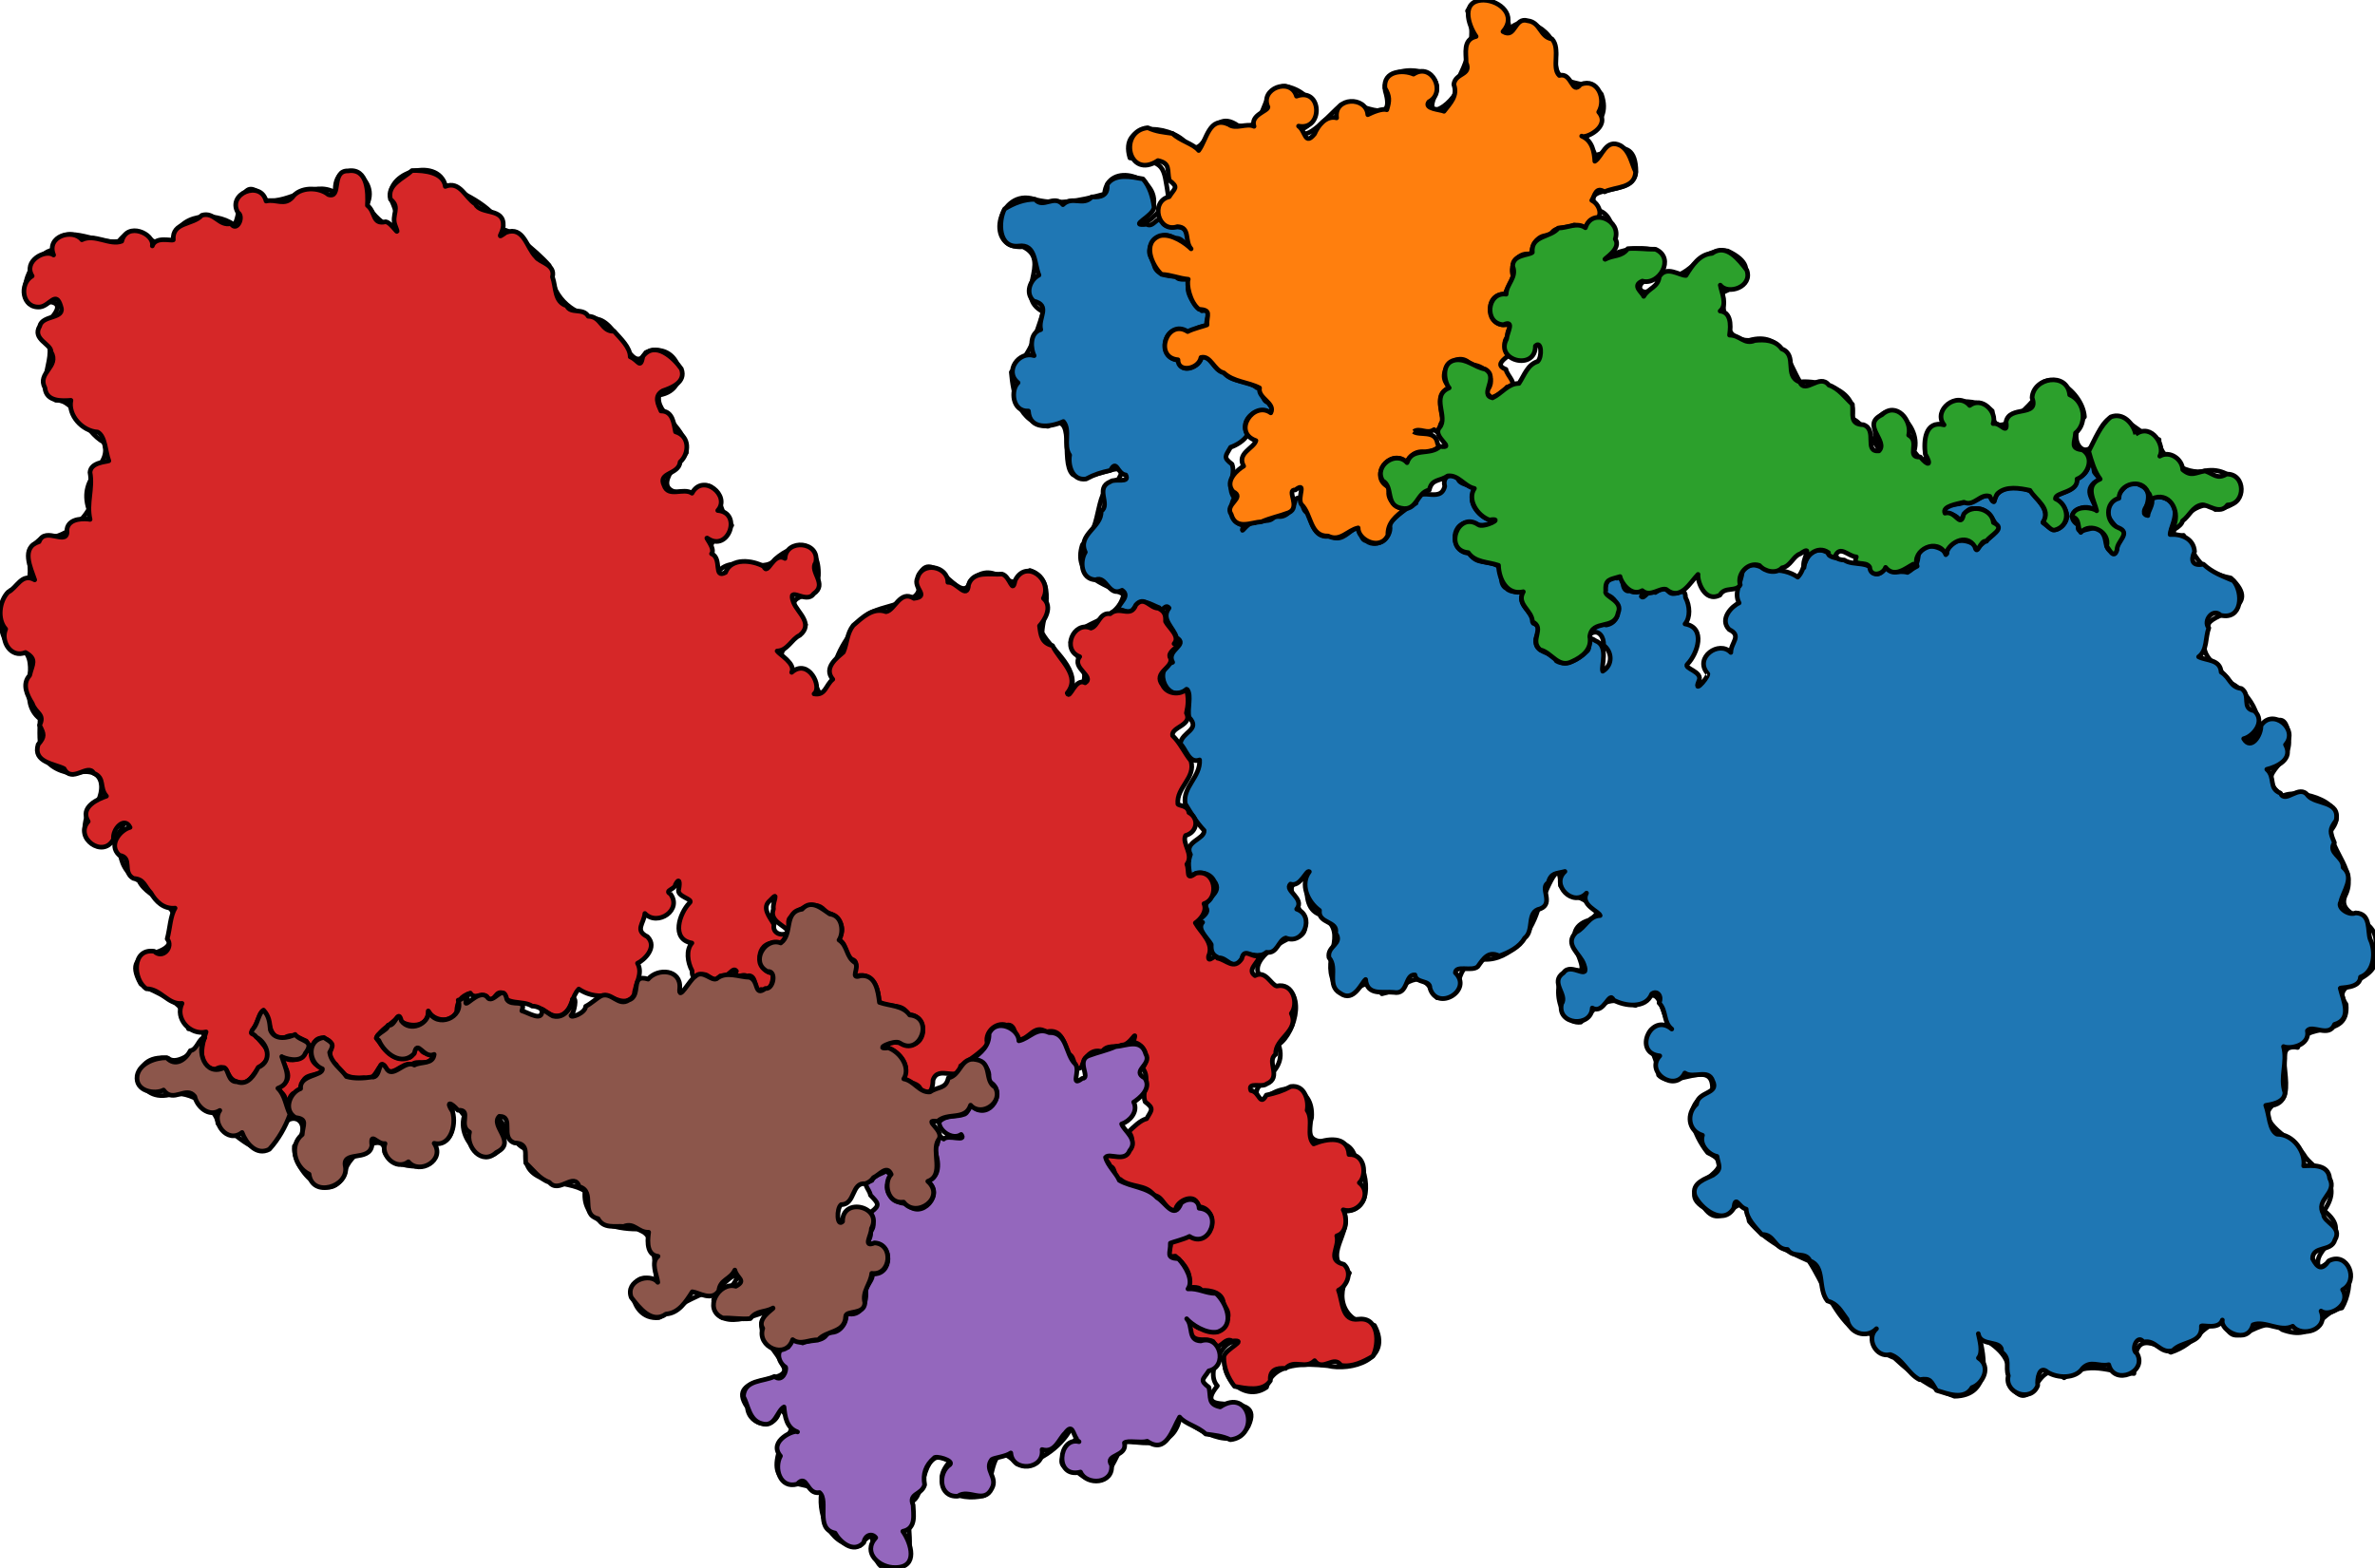 <svg id="svgElement" width="357.12pt" height="235.831pt" viewBox="0 0 357.12 235.831" version="1.1" xmlns="http://www.w3.org/2000/svg" xmlns:svg="http://www.w3.org/2000/svg" xmlns:rdf="http://www.w3.org/1999/02/22-rdf-syntax-ns#" xmlns:cc="http://creativecommons.org/ns#" xmlns:dc="http://purl.org/dc/elements/1.1/">
  <defs id="defs6">
    <style type="text/css" id="style4">*{stroke-linejoin: round; stroke-linecap: butt}</style>
  </defs>
  <g id="figure_1">
    <g id="patch_1">
      <path d="m 0,235.831 c 119.04,0 238.08,0 357.12,0 0,-78.61 0,-157.221 0,-235.831 C 238.08,0 119.04,0 0,0 0,78.61 0,157.221 0,235.831 Z" style="fill:none" id="path8"/>
    </g>
    <g id="axes_1">
      <g id="patch_2">
        <path d="m 112.379,211.674 c -3.641,-5.271 7.339,-3.189 5.322,-6.334 -0.882,-2.535 -5.861,-5.931 -1.256,-8.465 -2.356,0.656 -9.022,3.981 -9.13,-1.397 3.548,-1.462 5.16,-6.095 1.189,-2.096 -3.458,1.453 -5.57,2.296 -9.397,4.792 -5.037,0.585 -5.333,-8.397 -0.244,-5.273 -0.753,-3.051 0.118,-7.152 -3.06,-8.041 -3.243,0.003 -8.28,-1.038 -7.845,-5.687 -2.366,-1.868 -9.924,-0.59 -8.805,-6.33 -2.584,-0.738 -5.467,-8.107 -3.465,-2.456 -0.042,6.689 -7.286,2.077 -5.872,-2.571 -4.112,-5.541 0.973,4.806 -4.651,4.001 2.193,4.835 -6.156,4.236 -7.333,1.467 0.118,-3.695 -5.871,0.78 -5.877,2.878 -2.101,5.706 -7.949,-0.013 -7.693,-3.762 3.492,-3.826 -1.322,-6.423 -2.54,-1.306 -2.356,4.528 -6.473,-1.159 -8.963,-2.126 -0.015,-2.001 -4.221,-5.26 -7.273,-4.316 -5.234,1.241 -6.399,-6.27 -0.198,-5.483 2.044,1.883 8.893,-5.119 3.054,-4.427 -0.376,-4.347 -3.593,-4.584 -7.169,-6.749 -3.56,-6.388 6.002,-2.733 4.332,-8.282 2.504,-3.82 -3.174,-4.198 -4.606,-7.239 -4.037,-2.087 -2.932,-7.298 -2.258,-8.68 -1.016,3.562 -7.274,5.073 -5.622,-0.894 2.865,-2.474 3.75,-8.259 -2.052,-6.508 -5.428,-0.979 -5.05,-4.312 -4.942,-8.261 -3.404,-2.629 -0.158,-7.677 -2.197,-10.034 -4.12,0.469 -4.832,-7.185 -2.221,-9.316 5.67,-1.172 0.495,-5.003 4.719,-7.877 3.503,0.279 6.105,-2.697 7.031,-4.289 -1.722,-5.234 3.686,-6.493 2.254,-10.097 C 12.691,64.934 11.259,60.068 8.389,60.188 4.373,57.189 10.132,52.858 5.792,49.66 9.797,46.295 9.761,44.704 4.353,45.608 2.352,42.394 6.067,37.71 7.884,37.64 c 1.237,-4.77 6.41,-0.75 9.977,-1.342 3.203,-4.029 4.607,2.01 8.219,-0.037 0.668,-4.148 6.153,-4.472 9.053,-2.502 1.122,-0.201 0.588,-8.911 4.891,-3.599 3.652,0.443 6.938,-3.104 10.405,-1.187 -0.418,-5.81 6.865,-2.581 4.747,1.809 1.988,3.391 6.287,5.475 3.95,-0.062 -2.339,-4.566 6.82,-7.411 7.827,-2.755 2.989,1.072 7.789,3.465 8.639,6.638 0.52,-0.459 4.982,3.02 6.986,5.312 0.381,4.706 2.97,7.058 7.34,8.105 3.232,0.729 5.149,8.71 7.197,5 5.021,-2.019 7.267,5.57 1.996,6.403 -0.738,2.802 4.501,5.003 4.087,8.676 -2.86,3.035 -5.117,6.327 0.807,6.115 4.489,-3.969 3.652,3.198 6.025,4.798 -3.449,3.155 -3.862,1.748 -2.063,7.016 2.25,-2.793 6.992,0.417 8.559,-1.886 3.085,-2.776 6.743,-2.533 6.531,2.446 -0.392,4.712 -6.625,1.523 -1.925,7.357 -2.427,3.705 -5.536,3.501 -2.072,7.112 4.957,-2.494 2.576,7.201 6.195,1.224 -0.178,-3.385 2.325,-6.934 4.792,-9.544 2.204,-2.041 9.58,-1.723 7.859,-5.186 1.652,-6.917 6.685,4.311 7.97,-0.095 4.12,-4.145 6.224,3.275 8.984,-1.657 4.151,1.386 1.889,6.84 1.831,9.36 1.349,2.649 6.246,5.6 3.983,9.472 4.211,-2.237 1.921,-4.459 0.347,-8.049 1.443,-3.484 7.039,-2.853 7.951,-7.182 -3.047,-1.678 -7.712,-2.746 -6.214,-7.471 3.319,-2.922 1.464,-8.359 5.381,-9.804 2.407,-3.865 -4.45,0.696 -6.848,-0.775 -1.966,-1.957 0.777,-9.861 -3.73,-7.233 -4.434,-0.544 -5.205,-4.898 -5.494,-8.144 3.003,-2.929 3.289,-4.564 4.837,-9.05 -4.793,-2.428 1.465,-7.673 -3.083,-9.813 -5.722,0.449 -3.817,-8.327 1.219,-7.272 3.625,1.143 7.217,0.399 11.041,-0.648 0.399,-5.035 8.396,-2.696 7.335,1.9 -4.488,4.916 1.152,1.644 2.283,-1.476 -0.782,-4.738 -0.352,-5.222 -5.796,-5.865 -1.672,-5.497 5.811,-5.088 8.376,-2.316 3.251,3.427 3.287,-5.73 7.837,-2.553 4.846,1.233 2.903,-5.641 7.075,-5.921 4.418,0.779 5.823,5.113 2.564,6.473 0.245,2.41 4.414,-2.431 5.839,-3.625 2.542,-1.073 8.476,3.755 6.705,-2.129 -0.815,-4.337 9.254,-3.996 7.552,0.482 -2.415,5.204 4.447,0.612 3.721,-2.928 1.285,-2.605 2.466,-6.294 1.093,-9.591 2.83,-4.507 7.155,1.206 6.023,3.13 2.242,-3.298 7.618,0.073 7.239,3.788 -0.472,5.211 4.611,2.993 6.86,5.593 1.963,5.478 -5.015,5.413 -1.082,8.769 -0.173,1.813 6.267,-4.021 6.284,2.916 -0.277,4.116 -9.386,1.38 -5.432,5.879 2.895,1.005 2.305,7.349 1.14,7.028 2.41,-1.82 11.041,-2.628 7.718,2.801 -5.67,0.894 -1.377,4.996 0.398,-0.268 4.313,1.526 5.266,-4.136 9.98,-3.526 6.304,2.979 -0.233,6.122 -0.749,6.203 0.123,3.109 0.029,7.256 3.962,7.241 4.949,-1.397 5.953,3.419 7.656,6.251 2.569,-0.291 8.98,1.084 7.758,5.487 2.548,0.879 5.496,8.039 3.531,2.392 0.039,-6.684 7.275,-2.057 5.866,2.577 4.117,5.329 -0.886,-4.216 4.361,-4.071 -1.51,-4.095 5.125,-4.203 7.387,-2.023 0.037,4.897 4.862,-0.073 6.11,-1.52 0.898,-6.206 7.519,-1.677 7.757,2.414 -3.257,3.503 0.715,7.923 2.259,2.187 2.426,-5.276 5.869,1.112 8.963,1.233 -0.21,2.472 4.034,5.513 6.934,4.695 4.672,-0.875 8.042,5.014 1.516,5.816 -1.823,-2.908 -9.426,4.792 -4.772,3.881 1.834,3.233 2.478,5.513 7.11,6.419 4.891,4.552 -2.457,5.203 -3.32,6.849 -1.95,5.313 0.395,4.993 3.395,8.991 2.649,1.289 6.258,6.763 2.019,8.53 1.888,0.741 6.274,-7.128 6.628,0.027 0.283,4.002 -5.609,4.953 -0.89,8.38 2.5,-1.227 10.666,1.149 7.201,5.191 -0.011,3.212 4.054,6.138 2.155,9.823 -1.46,3.535 5.746,2.983 4.487,8.088 1.533,5.321 -7.203,4.359 -4.343,8.236 0.524,5.571 -6.504,2.172 -7.282,6.502 -4.66,-1.018 0.878,7.848 -3.794,8.712 -2.749,2.528 3.192,4.993 4.708,7.381 1.287,2.364 6.327,3.767 3.061,8.464 4.889,3.838 -2.255,5.502 -0.719,8.713 5.131,-3.912 5.247,2.815 3.392,5.904 -3.796,0.755 -3.805,5.152 -8.962,3.268 -3.358,-2.976 -7.387,4.292 -8.765,-1.438 -3.581,0.73 -4.069,3.561 -7.994,4.841 -4.773,-2.798 -5.463,-1.309 -5.54,3.19 -3.767,-0.143 -6.656,-2.15 -10.509,0.646 -4.304,-3.927 -4.459,6.703 -8.269,0.898 0.58,-4.139 -1.834,-5.475 -4.559,-7.332 0.912,3.321 1.88,9.127 -3.651,9.21 -3.643,-1.319 -5.974,-2.931 -9.037,-5.784 -4.815,-1.851 -1.476,-4.435 -6.762,-4.793 -2.9,-2.952 -3.973,-6.568 -6.081,-9.774 -3.196,-1.411 -6.596,-3.063 -8.99,-5.964 -0.966,-6.521 -3.629,2.264 -6.733,-2.005 -5.56,-3.464 6.602,-5.551 0.497,-8.314 -2.095,-2.651 -4.316,-7.647 0.689,-9.065 0.522,-5.707 -5.876,-0.183 -8.085,-2.614 0.282,-2.655 -4.577,-8.336 1.935,-6.851 -1.919,-3.213 -1.362,-7.469 -5.401,-3.618 -3.86,-1.629 -5.514,-0.353 -8.215,2.514 -3.864,0.566 -4.988,-8.736 -0.263,-7.729 1.874,-0.356 -3.56,-6.024 1.466,-7.601 3.865,-2.143 -2.822,-3.397 -4.262,-5.201 -0.032,-5.385 -2.63,2.082 -3.445,3.768 -1.085,3.406 -3.995,7.51 -8.078,7.319 -5.519,0.561 -2.085,5.565 -7.055,5.762 -2.936,-5.339 -4.273,-1.396 -8.282,-0.582 -2.511,-4.878 -5.879,3.972 -7.5,-2.473 -1.129,-3.763 2.576,-6.914 -1.843,-9.45 -4.097,-1.492 0.255,-9.573 -3.754,-4.674 -2.462,1.187 5.335,8.005 -1.079,8.363 -3.567,1.785 -7.153,5.103 -1.784,7.196 4.716,-0.315 3.138,6.854 0.418,8.675 1.79,5.044 -5.792,5.823 -2.438,8.514 2.918,-3.037 7.762,-2.402 7.409,2.468 -1.792,6.469 5.021,1.323 6.483,5.737 1.996,1.937 3.012,8.603 -1.727,8.327 1.671,3.251 -3.609,6.779 0.935,9.311 -2.358,3.647 -0.794,7.604 3.76,7.88 2.794,5.204 -3.615,6.886 -7.031,6.061 -3.13,-0.32 -8.168,-0.628 -9.193,3.243 -4.092,2.893 -9.051,-4.011 -4.423,-6.259 -0.998,-2.326 -5.135,3.752 -2.968,6.05 -4.275,5.282 7.442,0.076 4.642,6.078 -2.358,4.06 -7.799,0.369 -10.241,-1.432 -0.894,4.717 -4.801,4.069 -8.321,3.65 -1.698,2.715 -2.886,8.245 -7.051,4.729 -6.526,-1.513 2.525,-4.992 -1.131,-6.484 -1.465,2.688 -5.119,5.357 -8.081,5.155 -4.039,-4.349 -3.319,2.547 -4.903,4.806 -3.841,1.008 -8.674,-1.276 -5.073,-5.181 -4.323,-2.717 -3.664,4.746 -5.586,5.953 -1.816,3.801 1.105,7.556 -2.27,10.101 -5.913,1.598 -1.841,-8.125 -5.74,-3.359 -4.067,0.391 -6.33,-4.078 -5.78,-7.967 -2.557,-2.11 -7.951,-0.269 -6.456,-5.882 1.419,-3.588 3.605,-3.761 0.15,-6.755 -0.225,3.301 -4.576,2.816 -4.832,-0.183" clip-path="url(#pd9700eb583)" style="fill:none;stroke:#000000;stroke-width:0.7;stroke-linejoin:miter" id="path11"/>
      </g>
      <g id="patch_3">
        <path d="m 256.725,101.253 c -1.99,-2.349 1.761,-4.994 3.534,-3.116 -0.004,-1.512 1.719,-2.501 -0.248,-3.45 -1.537,-1.579 0.447,-3.556 1.495,-4 -0.867,-1.577 0.371,-3.145 0.466,-4.729 1.104,-1.937 3.087,-0.448 4.3,-0.152 1.485,-0.158 2.939,0.227 4.048,0.999 1.207,-1.193 0.859,-3.326 2.685,-3.975 1.797,-0.505 2.611,1.426 4.306,1.403 1.351,0.959 3.984,-0.019 4.592,2.025 1.319,0.53 1.362,-1.923 2.418,-0.378 0.952,0.227 1.716,-0.019 2.501,0.22 1.314,-0.805 1.509,-1.276 1.658,-2.789 0.857,-2.129 3.727,-0.831 4.27,-0.049 0.132,-2.9 4.114,-2.067 4.578,-0.749 0.859,-1.118 2.998,-2.044 3.025,-3.271 -0.87,-1.332 -1.515,-2.953 -3.536,-2.738 -1.178,-0.245 -1.883,1.816 -2.13,1.895 -0.389,-1.099 -1.698,-1.08 -2.511,-1.268 0.463,-1.741 2.089,-0.971 3.236,-1.62 1.552,0.693 3.445,-2.429 4.438,-0.061 0.395,-2.629 4.059,-2.46 5.739,-1.421 0.938,1.339 2.763,2.921 1.646,4.621 1.097,0.85 1.776,1.568 2.974,0.34 1.525,-1.669 -0.24,-3.219 -1.44,-4.231 1.316,-0.803 3.593,-0.883 3.553,-2.944 1.783,-0.28 2.385,-2.756 1.124,-3.901 0.953,0.591 1.301,1.976 1.464,3.093 0.523,0.834 1.436,1.115 -0.018,1.602 -1.727,1.54 0.415,2.947 0.328,4.474 -1.388,-1.978 -5.393,0.24 -2.704,1.894 -0.474,2.246 2.823,-0.934 3.662,1.261 0.682,0.971 0.209,2.11 1.221,2.698 0.723,0.927 1.097,-1.834 1.734,-2.404 -0.55,-1.324 -3.992,-3.435 -1.249,-5.315 0.988,-0.951 1.938,-3.442 4.009,-2.21 2,0.866 0.814,3.13 0.544,4.221 0.681,0.947 0.452,-1.104 0.995,-1.453 -0.504,-1.88 3.311,-0.964 3.414,0.417 0.682,1.407 -0.548,3.31 -0.531,4.209 1.654,-0.125 3.552,0.602 3.671,2.566 -0.624,1.398 -0.308,2.2 1.333,1.89 1.315,1.257 2.896,1.798 4.514,2.495 1.504,1.777 1.34,5.952 -1.929,5.19 -1.174,-1.176 -2.693,0.896 -1.77,1.904 -0.554,1.431 -0.201,3.358 -1.536,4.347 1.181,0.61 3.256,0.347 3.391,2.307 1.383,0.828 1.302,2.265 3.051,2.461 1.511,1.063 -0.095,3.009 1.937,3.351 1.762,1.592 -0.217,3.882 -1.602,4.196 1.085,1.849 2.664,-0.509 2.591,-1.951 1.744,-2.728 5.73,0.556 3.695,2.849 1.206,2.193 -1.278,3.333 -2.808,3.71 1.346,1.216 0.208,2.869 2.042,3.576 0.744,1.716 2.847,-1.458 4.129,0.369 1.165,1.384 4.875,0.732 4.254,3.73 -1.054,1.414 -0.918,1.768 -0.262,3.349 -1.055,1.633 1.341,2.027 1.309,3.718 1.802,1.526 -0.012,3.55 -0.357,5.223 -0.584,0.874 1.276,2.099 2.229,1.625 2.398,0.094 1.745,2.716 2.209,3.989 0.854,1.784 0.666,4.89 -1.473,5.667 -0.079,1.761 -2.962,1.524 -3.041,1.677 0.406,1.779 1.896,4.632 -0.853,5.44 -0.822,2.056 -3.364,-0.025 -4.084,0.95 0.437,2.246 -2.637,2.809 -3.589,2.383 0.635,2.376 -0.567,4.587 0.211,6.899 -0.002,1.63 -2.342,1.828 -2.887,1.951 0.531,1.342 0.501,3.715 1.696,4.334 2.511,-0.004 4.321,2.73 4.011,4.764 1.248,-0.054 3.709,-0.292 3.905,1.87 1.234,2.305 -2.263,3.138 -0.908,5.417 -0.063,1.176 2.884,1.871 1.698,3.844 -0.518,1.857 -3.345,0.809 -3.357,2.827 0.736,1.411 1.407,1.803 2.426,0.334 2.834,-1.494 4.657,2.945 2.09,4.329 1.332,2.232 -1.938,4.166 -3.242,3.214 1.174,2.856 -2.924,4 -4.253,2.282 -1.926,0.956 -4.201,-0.904 -5.976,-0.218 -0.816,3.12 -4.983,0.919 -4.609,-0.715 -0.51,1.464 -2.817,0.725 -3.149,0.899 0.189,2.737 -2.984,2.211 -4.287,3.688 -1.958,0.574 -2.571,-1.731 -4.442,-1.264 -0.851,-1.327 -1.959,1.171 -0.971,1.68 1.652,2.842 -3.434,4.911 -4.233,1.72 -1.53,0.329 -2.716,-0.731 -3.937,0.545 -1.077,1.621 -3.792,1.489 -5.252,0.586 -1.281,-1.155 -1.605,1.032 -1.492,1.989 -0.995,2.639 -5.085,1.137 -4.424,-1.466 -0.48,-1.376 0.381,-2.548 -1.012,-3.571 0.197,-1.963 -3.19,-0.667 -3.497,-2.749 0.184,0.932 0.75,2.773 0.013,3.655 1.962,1.253 0.723,3.86 -0.964,4.447 -1.145,1.971 -3.704,0.913 -5.322,0.428 -0.875,-1.325 -0.813,-1.915 -2.553,-1.62 -1.806,-0.899 -2.532,-3.174 -4.425,-3.776 -2.124,0.55 -3.712,-2.434 -2.063,-3.885 -1.472,1.555 -4.088,0.689 -4.407,-1.398 -0.954,-1.268 -1.38,-2.326 -2.968,-2.786 -1.502,-1.821 -0.272,-5.191 -2.626,-6.012 -0.593,-1.476 -2.518,-0.354 -3.375,-1.726 -1.974,-0.001 -1.935,-2.343 -3.865,-2.242 -1.013,-1.124 -2.31,-2.452 -2.346,-3.819 -1.166,-0.287 -1.605,-2.258 -1.865,-0.153 -1.647,2.707 -4.979,0.029 -5.85,-1.872 -0.582,-1.996 1.756,-2.566 2.745,-3.11 1.371,-0.916 0.813,-1.401 0.573,-2.803 -1.16,-0.229 -2.679,-1.669 -2.182,-3.178 -2.222,-0.656 -2.405,-3.323 -0.886,-4.67 0.2,-1.971 3.427,-1.509 2.434,-3.489 -0.622,-1.919 -2.914,-0.301 -4.202,-1.202 -1.455,2.972 -6.016,-0.161 -3.763,-2.582 -4.109,-0.395 -1.303,-6.66 1.803,-4.033 -1.33,-1.063 -0.742,-2.76 -1.912,-3.923 0.517,-1.079 -0.348,-1.976 -1.113,-1.347 -0.861,2.271 -4.1,1.829 -5.744,0.902 -0.644,-1.519 -1.397,2.238 -3.187,1.203 -0.147,2.981 -5.322,2.577 -4.623,-0.622 0.997,-1.388 -1.85,-3.236 0.317,-4.696 1.125,-1.674 4.022,1.446 3.04,-1.274 -0.53,-1.584 -3.062,-2.956 -1.147,-4.818 1.367,-0.647 1.897,-2.444 3.601,-2.495 -0.175,-0.641 -2.999,-1.57 -2.054,-3.377 -1.997,2.2 -5.45,-1.265 -3.242,-3.254 -1.387,0.365 -2.071,0.152 -2.533,1.705 -1.32,0.74 0.918,3.073 -1.165,3.909 -2.186,0.426 -0.836,3.244 -2.361,4.403 -0.765,1.382 -2.394,2.182 -3.816,2.687 -1.637,-0.787 -2.348,0.37 -3.238,1.612 -0.892,0.79 -3.332,-0.287 -3.365,0.925 2.689,2.626 -2.774,5.901 -3.823,2.291 0.053,-1.267 -2.073,-0.632 -2.251,-1.975 -1.572,-0.139 -0.94,3.045 -3.188,2.627 -1.635,-0.173 -3.999,0.561 -4.23,-1.937 -0.568,0.39 -1.771,3.547 -3.794,2.083 -2.174,-1.199 -0.303,-3.75 -1.713,-5.37 -0.342,-1.78 2.172,-2.04 0.987,-3.688 0.452,-1.857 -2.677,-1.377 -2.417,-3.418 -1.801,-1.282 -2.942,-3.977 -1.525,-5.819 -0.457,-0.376 -1.343,2.383 -2.834,1.86 -1.031,0.973 2.224,2.139 0.929,3.769 2.765,0.941 1.112,5.475 -1.641,4.341 -1.127,0.306 -1.232,2.412 -2.903,2.154 -1.49,1.291 -3.065,-0.76 -3.851,1.33 -1.286,1.452 -2.052,-0.598 -3.364,-0.5 -0.936,-0.452 -1.136,-0.987 -1.083,-2.007 -0.507,-0.93 -2.225,-2.293 -1.303,-3.331 -2.192,0.206 1.345,-1.063 0.543,-2.156 -0.525,-1.47 2.694,-2.121 1.177,-4.079 -0.634,-1.327 -2.558,-1.583 -3.574,-0.619 -0.2,-1.18 -0.429,-2.233 0.026,-3.348 -1.031,-1.928 2.179,-2.287 2.055,-3.618 -1.135,-1.194 -1.956,-2.552 -2.842,-4.025 -0.407,-2.567 2.324,-4.016 2.161,-6.585 -1.593,0.606 -2.042,-1.668 -2.9,-2.435 0.221,-1.805 3.114,-2.079 1.322,-3.969 -0.31,-1.278 0.391,-3.265 -0.266,-4.166 -2.942,2.314 -5.329,-3.053 -2.206,-4.112 -1.054,-1.881 2.494,-2.58 0.576,-3.716 -0.361,-1.466 -2.412,-2.745 -1.119,-4.446 -0.591,-0.784 -1.098,0.912 -1.467,-0.04 -1.348,-0.488 -2.678,-1.667 -3.806,0.099 -0.303,1.61 -1.465,-0.203 -2.449,0.32 0.033,-1.101 2.011,-2.104 0.664,-3.05 -2.097,1.059 -2.288,-2.29 -4.008,-1.57 -2.252,-0.127 -2.337,-2.897 -1.525,-4.159 -1.246,-2.672 2.538,-3.756 2.369,-6.148 1.518,-1.02 -1.014,-3.477 1.411,-4.467 0.69,-0.53 2.973,0.317 2.3,-1.001 -1.308,-0.158 -1.329,-2.48 -2.302,-0.684 -1.427,0.313 -2.377,0.594 -3.667,1.289 -2.165,0.314 -2.727,-2.2 -2.467,-3.587 -1.026,-1.487 0.189,-3.761 -0.944,-5.057 -1.939,0.868 -5.076,1.328 -5.252,-1.575 -2.464,0.123 -2.698,-3.182 -1.563,-4.259 -2.12,-1.694 0.141,-4.807 2.422,-4.072 -0.467,-0.841 -0.806,-3.407 0.994,-3.915 -0.471,-1.763 1.609,-3.636 -1.084,-4.303 -1.306,-1.192 -0.517,-3.22 0.812,-3.891 -0.729,-1.797 -0.448,-4.717 -3.025,-4.379 -3.105,0.375 -3.118,-3.712 -2.15,-5.573 1.364,-0.854 2.96,-1.481 4.591,-1.451 1.183,1.481 2.865,-0.802 4.186,0.801 1.43,-1.391 3.048,0.283 4.36,-1.173 1.369,0.108 2.457,-0.228 2.29,-1.844 1.143,-1.758 3.726,-1.146 5.387,-0.856 1.017,1.128 1.47,2.748 1.669,4.218 -0.013,1.417 -4.134,2.946 -1.098,2.605 1.068,0.696 1.879,-1.963 2.534,-0.036 1.117,0.906 2.649,-0.207 3.503,1.219 0.494,0.605 -0.405,1.997 0.696,2.557 -0.424,0.33 -1.387,-2.117 -2.562,-1.541 -2.021,-1.83 -5.175,1.389 -3.095,3.35 -0.125,1.976 2.021,2.319 3.324,2.274 0.303,0.834 2.128,0.242 2.143,0.517 -1.057,1.706 0.498,3.658 1.744,4.678 2.203,-0.371 0.061,1.493 0.926,2.468 -1.644,-0.634 -2.64,1.601 -4.253,0.361 -2.835,-0.136 -3.061,4.647 -0.04,4.58 -0.073,2.267 3.198,1.121 3.322,-0.509 1.674,-0.092 1.737,2.09 3.265,2.262 1.15,1.717 3.588,1.144 5.055,2.417 1.103,-0.07 0.522,1.951 1.696,2.209 0.328,0.594 1.175,1.161 0.297,1.795 -1.803,-1.59 -4.843,0.896 -3.369,3.003 -0.489,0.939 -1.765,1.662 -2.58,1.935 -0.758,1.356 -1.167,1.503 0.213,2.545 0.621,1.716 -0.914,3.402 0.346,5.062 -0.83,1.445 -0.594,3.798 1.415,4.151 -0.71,1.991 0.51,-0.7 1.642,-0.392 0.858,-0.66 2.39,0.176 3.035,-1.072 1.77,0.654 2.888,-1.202 3.124,-2.515 1.35,-0.825 0.645,1.798 1.874,2.107 0.545,1.568 1.08,4.003 3.393,3.442 1.318,0.936 2.466,-0.303 3.326,-0.91 1.757,-1.396 0.651,1.407 2.036,1.669 1.707,1.286 4.177,-0.719 3.445,-2.633 1.218,-1.209 2.499,-2.279 4.041,-3.052 0.135,-2.91 3.657,0.256 4.312,-2.539 -0.397,-1.46 0.936,-2.077 1.98,-1.231 0.126,1.411 3.694,0.825 2.171,2.516 -0.482,1.979 1.953,4.129 3.664,3.836 -1.269,1.105 -2.854,0.816 -4.279,0.344 -2.9,0.169 -2.526,4.704 0.248,4.601 0.81,1.764 2.697,1.037 4.063,1.845 1.07,0.473 0.094,2.809 1.44,3.463 0.662,0.684 1.795,0.434 2.541,0.578 -1.159,1.979 1.544,2.831 1.475,4.655 1.607,0.661 0.601,1.22 0.377,2.41 -0.215,2.28 2.416,1.672 3.103,3.259 1.609,0.961 3.55,-0.478 4.678,-1.526 0.66,-0.712 -0.555,-2.661 1.217,-1.504 2.047,0.771 0.776,3.896 1.074,4.576 1.539,-0.912 1.45,-2.924 0.116,-3.924 0.125,-1.118 -0.698,-2.48 -1.896,-1.736 0.473,-0.991 1.04,-1.826 2.275,-1.285 2.713,-0.435 2.112,-4.463 -0.268,-4.576 0.11,-1.15 0.227,-2.853 1.922,-2.475 1.317,-1.301 0.264,2.315 1.986,1.903 0.693,0.604 2.327,-0.72 1.672,0.849 0.455,0.545 1.007,-1.245 2.104,-0.595 0.754,-0.523 1.282,-0.96 1.986,-0.151 0.948,1.076 2.542,-1.057 2.547,0.891 0.682,1.254 0.755,3.053 -0.067,3.989 3.219,0.547 1.862,4.505 0.371,6.035 -0.75,0.667 2.464,1.097 1.689,2.586 -0.948,2.32 2.032,-1.321 1.241,-1.17" clip-path="url(#pd9700eb583)" style="fill:#1f77b4;stroke:#000000;stroke-width:0.7;stroke-linejoin:miter" id="path14"/>
      </g>
      <g id="patch_4">
        <path d="m 212.539,64.913 c 0.947,0.672 3.296,-0.309 3.614,1.785 0.575,0.904 -1.287,1.237 -1.769,1.373 -1.213,-0.469 -2.547,0.488 -2.893,1.531 -2.358,-2.497 -5.967,2.307 -2.491,3.737 -0.8,1.614 1.034,3.254 2.293,3.222 -1.413,1.088 -2.662,2.06 -2.6,3.94 -1.149,2.423 -4.529,0.683 -4.474,-1.099 -1.591,0.325 -2.672,2.135 -4.517,1.219 -2.761,0.105 -2.479,-3.334 -4.017,-4.752 -0.692,-1.04 0.902,-3.536 -0.913,-2.179 -1.459,-0.08 0.912,2.627 -1.015,3.424 -1.465,0.552 -2.622,0.745 -4.062,1.364 -1.51,0.064 -3.881,1.332 -4.562,-1.117 -1.073,-1.531 2.208,-2.482 0.278,-3.417 -1.389,-1.644 0.816,-3.388 1.594,-3.834 -1.089,-1.957 1.543,-2.668 1.844,-3.835 -3.612,-1.252 -0.33,-6.063 2.234,-4.178 0.766,-1.49 -1.994,-2.172 -1.689,-3.752 -1.733,-0.904 -3.905,-0.884 -5.39,-2.276 -1.435,-0.295 -1.951,-2.68 -3.418,-2.302 -0.342,1.778 -3.477,2.36 -3.459,0.344 -3.71,-0.322 -1.649,-6.26 1.457,-4.241 0.776,-0.424 2.631,-0.874 2.904,-1.005 -0.062,-1.528 0.762,-2.217 -1.215,-2.356 -1.367,-1.044 -1.897,-3.788 -1.6,-4.507 -1.456,-0.133 -2.544,-0.668 -4.014,-0.735 -1.459,-1.332 -2.992,-4.846 -0.219,-5.814 1.748,-0.392 3.95,1.237 4.662,1.971 -1.03,-1.124 -0.069,-3.259 -2.064,-3.336 -2.938,0.982 -4.122,-3.815 -1.236,-4.496 0.847,-1.347 1.479,-1.361 0.011,-2.482 -0.354,-1.562 0.222,-2.535 -1.695,-2.959 -4.454,2.967 -6.046,-4.467 -1.53,-4.94 1.307,0.602 2.309,0.657 3.713,0.862 1.174,1.13 3.122,1.543 3.943,2.561 1.21,-1.645 1.591,-5.249 4.504,-3.927 1.063,0.823 2.69,-0.255 3.817,0.294 -0.594,-1.727 2.067,-2.27 2.096,-2.894 -1.295,-2.761 3.411,-4.567 4.288,-1.644 3.882,-1.401 4.007,5.248 0.308,4.503 1.101,0.796 0.919,3.006 2.41,1.164 0.494,-1.168 1.687,-2.813 3.315,-2.404 -0.447,-3.151 4.464,-3.297 4.686,-0.48 0.803,-0.4 2.17,-0.966 2.861,-0.74 0.421,-1.386 0.452,-2.004 -0.285,-3.277 -0.258,-2.605 2.757,-2.769 4.3,-2.079 2.768,-1.837 5.002,2.751 2.307,4.162 -0.842,1.078 1.762,1.162 2.278,1.428 0.954,-1.25 2.097,-2.304 1.475,-4.035 0.216,-1.811 2.725,-1.34 1.847,-3.284 0.031,-1.366 -0.537,-3.476 1.507,-3.938 -1.237,-1.791 -2.344,-5.445 1.143,-5.462 2.512,0.08 4.981,2.361 2.897,4.728 1.912,1.148 1.656,-2.26 3.74,-1.627 1.931,0.24 1.786,2.444 3.63,2.738 1.342,1.474 -0.103,4.373 1.103,5.49 1.941,-0.521 1.844,3.062 3.194,1.342 2.635,-1.018 3.852,2.277 2.724,4.156 1.885,2.229 -2.092,4.082 -2.559,3.619 1.604,0.669 1.89,2.365 1.98,3.787 1.124,-0.698 1.637,-3.475 3.842,-2.371 1.417,0.814 1.638,2.611 2.289,3.95 -0.109,2.595 -3.044,2.199 -4.677,3.021 -1.327,-0.852 -1.452,0.573 -1.917,1.281 1.441,0.715 1.855,3.116 -0.242,3.043 -0.48,1.732 -1.193,0.838 -2.425,0.661 -1.203,0.627 -3.015,0.027 -3.595,1.646 -1.708,-0.42 -2.943,1.416 -2.736,2.823 -1.93,-0.658 -3.467,1.5 -2.829,3.178 -0.224,0.972 -1.016,2.064 -1.218,2.779 -3.456,-0.162 -2.603,5.545 0.623,4.471 0.729,-0.318 -0.621,1.416 -0.145,1.871 -1.067,0.805 -0.109,2.349 -0.115,2.999 -0.883,0.693 -1.683,1.382 -0.214,1.949 0.102,0.958 2.113,2.426 0.146,2.673 -0.554,0.821 -1.617,1.39 -2.437,1.605 0.159,-0.411 -1.631,-0.718 -0.296,-1.455 1.074,-1.847 -1.001,-3.59 -2.645,-3.472 -2.103,-2.712 -5.884,1.549 -3.057,3.362 -2.425,0.635 -1.438,3.631 -1.13,5.101 -0.911,0.351 -0.18,2.401 -1.397,1.244 -1.058,0.771 -2.151,-0.356 -3.042,0.298" clip-path="url(#pd9700eb583)" style="fill:#ff7f0e;stroke:#000000;stroke-width:0.7;stroke-linejoin:miter" id="path17"/>
      </g>
      <g id="patch_5">
        <path d="m 241.417,88.984 c -0.085,0.818 2.694,1.4 1.891,3.193 -0.511,2.693 -3.919,0.896 -4.258,3.561 0.363,1.905 -1.093,3.055 -2.662,3.758 -2.052,1.083 -3.062,-1.378 -4.797,-1.762 -1.696,-1.453 0.814,-3.255 -1.165,-4.222 -0.013,-1.701 -2.461,-2.622 -1.369,-4.51 -2.498,0.573 -3.679,-1.933 -3.732,-3.974 -1.584,-0.537 -3.53,-0.418 -4.544,-1.908 -3.745,-0.326 -1.602,-6.328 1.501,-4.203 0.755,0.565 4.17,-1.108 1.681,-0.706 -1.834,-0.648 -3.393,-3.081 -2.261,-4.743 -1.535,-0.329 -2.402,-2.103 -4.025,-1.882 -1.237,0.864 -2.381,0.394 -2.761,2.115 -1.892,0.342 -1.83,3.262 -4.2,2.736 -2.473,-0.416 -1.139,-3.195 -2.819,-4.136 -1.355,-2.237 2.027,-4.59 3.678,-2.712 0.79,-2.393 3.465,-0.994 4.976,-2.451 2.521,0.379 -1.297,-1.415 -0.1,-2.821 1.39,-1.594 -1.41,-4.791 1.458,-5.977 -0.669,-0.703 -1.363,-3.748 0.884,-4.185 1.749,-0.263 2.891,1.066 4.519,1.369 2.182,1.223 -0.959,3.831 1.106,4.317 1.387,-0.64 2.339,-2.181 3.978,-2.169 0.829,-1.251 1.278,-2.813 2.81,-3.305 0.723,-0.645 0.582,-3.287 -0.337,-2.318 0.043,3.764 -6.137,2.213 -4.325,-1.085 0.064,-0.959 1.296,-2.894 -0.492,-2.124 -2.964,-0.159 -2.474,-4.975 0.422,-4.593 0.035,-1.55 1.66,-2.524 0.982,-4.2 -0.009,-1.789 2.474,-1.632 2.954,-2.09 -0.225,-2.625 2.78,-2.179 3.913,-3.66 1.368,-0.001 2.816,-0.931 4.067,-0.044 1.001,-3.089 5.448,-1.108 4.49,1.702 1.001,1.467 -1.785,3.019 -1.548,3.052 1.334,-0.717 2.449,-0.31 3.432,-1.605 1.453,-0.125 2.704,0.111 4.161,0.083 3.039,1.337 0.522,5.514 -1.98,4.793 -1.629,0.682 -0.02,1.677 0.211,2.295 0.772,-1.312 2.148,-1.316 2.346,-2.967 1.071,-1.73 3.041,-0.151 4.006,-0.174 0.948,-1.514 2.033,-3.191 3.924,-3.323 2.147,-1.576 4.091,1.043 5.225,2.512 0.923,2.542 -2.84,3.78 -3.988,2.263 0.213,1.177 1.11,2.954 -0.021,3.897 2.059,0.219 1.441,3.23 1.416,3.621 1.617,0.009 2.183,1.483 3.818,0.807 1.446,-0.157 3.08,-0.084 4.036,1.262 2.465,0.951 0.242,4.07 2.699,4.982 0.858,1.916 2.98,-1.359 4.382,0.468 1.48,0.499 2.437,1.869 3.537,2.892 0.183,1.496 -0.489,3.01 1.661,3.068 2.198,0.769 -0.021,4.135 2.327,3.937 1.49,-1.439 -2.743,-3.912 0.45,-5.435 2.161,-2.034 4.577,0.838 4.025,3.067 1.789,1.004 -0.468,3.422 1.746,3.284 1.215,1.438 1.739,1.267 0.754,-0.432 -0.263,-1.939 -0.07,-5.115 2.824,-4.402 -1.763,-2.154 1.941,-5.17 3.847,-2.916 1.864,-1.404 4.185,0.999 3.528,2.726 1.163,-0.201 2.222,1.918 1.942,-0.263 0.476,-2.563 5.017,-0.628 3.918,-3.611 0.137,-3.085 5.311,-3.935 5.649,-0.456 2.259,0.939 2.704,4.3 0.879,5.746 -0.095,1.481 -0.861,2.319 1.043,2.539 1.928,1.185 0.746,3.818 -0.812,4.382 0.204,2.093 -3.296,1.937 -3.255,2.962 2.1,0.924 2.336,4.1 -0.11,4.72 -0.65,0.133 -1.341,-1.073 -1.774,-1.178 1.35,-2.064 -1.094,-3.338 -1.941,-4.799 -1.502,-0.311 -3.583,-0.714 -4.86,0.472 -0.552,0.581 -0.386,2.164 -1.173,0.436 -1.381,-0.536 -2.394,1.608 -3.892,0.875 -0.994,0.269 -3.338,0.584 -2.858,1.649 1.639,-0.474 2.329,2.443 2.821,0.132 1.328,-1.581 4.275,-0.738 4.466,1.281 2.048,0.926 -0.593,1.931 -1.04,2.811 -0.958,-0.286 -1.371,2.379 -1.754,0.806 -1.348,-2.188 -4.109,-0.398 -4.363,1.213 -1.159,-2.694 -5.195,-0.723 -4.306,1.731 -1.199,0.676 -0.836,0.282 -0.599,-0.303 -1.072,0.558 -2.839,2.133 -4.154,0.481 -0.366,1.103 -2.284,1.528 -2.388,-0.03 -0.566,-1.049 -2.652,0.037 -2.011,-1.548 -1.231,-0.075 -2.444,-1.828 -3.182,-0.093 1.106,0.521 -1.36,0.132 -0.997,-0.537 -1.712,-1.252 -3.683,0.616 -3.686,2.242 -0.434,-1.26 1.592,-3.574 -0.567,-2.072 -1.021,0.296 -1.477,1.919 -2.732,2.101 -0.851,0.965 -2.604,0.593 -3.398,-0.353 -1.708,-0.597 -3.408,1.272 -2.891,2.911 -0.6,1.145 -2.34,0.195 -3.052,1.544 -2.387,1.225 -3.437,-2.276 -3.293,-3.108 -1.199,1.191 -2.611,4.057 -4.777,2.259 -0.972,-0.322 -2.397,1.234 -3.608,0.181 -1.688,0.971 -3.199,-1.237 -3.343,-2.116 -1.502,0.488 -2.314,0.315 -2.139,2.264" clip-path="url(#pd9700eb583)" style="fill:#2ca02c;stroke:#000000;stroke-width:0.7;stroke-linejoin:miter" id="path20"/>
      </g>
      <g id="patch_6">
        <path d="m 321.122,65.318 c 2.453,-1.769 4.515,1.807 3.636,3.292 1.503,-0.898 3.4,0.459 3.45,2.034 1.307,1.096 1.851,0.437 3.36,0.188 1.367,0.483 1.798,1.307 3.231,0.478 2.914,-0.105 2.967,4.528 0.14,4.646 -1.161,1.618 -3.031,-0.203 -3.892,-0.017 -1.367,0.253 -1.855,1.694 -2.881,2.428 -0.034,0.768 -2.539,2.219 -1.259,0.6 0.896,-2.221 -0.77,-5.152 -3.36,-3.926 0.299,0.811 -0.596,1.881 -0.577,2.502 -1.755,-0.644 1.333,-2.252 0.015,-3.492 -0.905,-2.213 -4.338,-1.323 -4.365,0.89 -2.17,0.577 -2.011,3.714 -0.082,4.434 1.991,0.798 -0.257,2.035 -0.204,3.319 -0.471,1.565 -1.217,-0.138 -1.569,-0.553 0.549,-2.138 -2.44,-3.672 -3.882,-2.058 -0.6,-0.737 -0.023,-1.997 -1.352,-2.397 0.427,-1.939 3.417,-1.255 3.736,-0.861 -0.373,-1.582 -1.855,-3.795 0.53,-4.769 -0.835,-1.084 -1.333,-2.752 -1.726,-4.181 0.96,-1.813 1.702,-3.861 3.315,-5.159 1.845,-0.736 3.412,0.974 3.75,2.602" clip-path="url(#pd9700eb583)" style="fill:#2ca02c;stroke:#000000;stroke-width:0.7;stroke-linejoin:miter" id="path23"/>
      </g>
      <g id="patch_7">
        <path d="m 100.735,134.364 c 1.994,2.456 -1.871,5.05 -3.769,3.028 -0.138,1.521 -1.575,2.531 0.384,3.495 1.596,1.598 -0.547,3.565 -1.49,3.995 0.883,1.579 -0.381,3.133 -0.487,4.714 -1.108,1.94 -3.093,0.443 -4.31,0.152 -1.483,0.172 -2.932,-0.229 -4.036,-0.987 -1.133,1.184 -0.951,3.05 -2.516,3.878 -1.849,0.764 -2.772,-1.33 -4.496,-1.311 -1.374,-0.928 -4.007,-0.028 -4.625,-2.028 -1.138,-0.157 -1.15,2.13 -2.195,0.57 -0.912,-0.422 -1.923,0.442 -2.47,-0.504 -1.511,0.516 -1.992,1.261 -2.056,2.832 -0.875,1.806 -3.463,1.368 -4.28,-0.138 0.074,3.053 -4.156,2.306 -4.608,0.932 -0.982,1.156 -2.507,1.794 -3.208,3.15 1.105,1.392 2.363,3.56 4.584,2.967 1.46,0.248 1.248,-3.302 2.234,-1.088 0.536,0.899 3.036,-0.144 1.405,1.347 -0.69,0.884 -2.064,0.024 -2.89,0.76 -1.407,-0.57 -3.186,2.413 -4.056,0.225 -0.973,-0.997 -1.207,2.589 -3.104,1.749 -1.701,0.19 -3.518,-0.225 -4.2,-1.98 -2.092,-0.931 0.318,-3.376 -1.63,-3.84 -2.139,-1.007 -3.203,3.648 -0.694,4.119 1.603,0.88 -1.318,1.22 -1.84,1.481 -1.451,0.533 -0.662,2.435 -2.332,2.611 -0.978,0.81 -0.73,2.463 -0.07,3.211 -0.65,-0.354 -0.936,-1.476 -1.2,-2.156 0.568,-1.09 -2.149,-1.897 -0.299,-2.329 1.936,-1.495 -0.223,-3.077 -0.208,-4.615 1.382,2.019 4.932,-0.07 3.779,-2.021 -1.457,-0.577 -1.859,-1.261 -3.381,-0.455 -2.156,0.152 -2.066,-2.218 -2.569,-3.327 -0.821,-2.12 -1.285,1.276 -2.06,2.004 -0.021,1.524 4.021,3.264 1.363,5.384 -1.24,0.791 -1.773,3.493 -3.992,2.441 -1.525,-0.598 -1.038,-2.943 -3.057,-1.783 -3.105,-0.321 -1.796,-4.338 -1.365,-5.638 -2.395,0.568 -4.743,-2.007 -3.618,-4.287 -2.127,0.223 -3.182,-2.197 -5.361,-2.2 -2.032,-1.344 -2.235,-6.137 1.175,-5.636 1.296,1.268 2.939,-0.684 1.951,-1.866 0.43,-1.529 0.449,-3.445 1.191,-4.63 -1.727,0.172 -2.908,-1.003 -3.644,-2.299 -1.005,-1.055 -0.979,-2.057 -2.615,-2.166 -1.758,-0.956 -0.039,-3.148 -2.122,-3.483 -1.783,-1.614 0.247,-3.862 1.611,-4.195 -0.843,-1.731 -2.702,0.275 -2.486,1.766 -1.552,3.006 -5.952,-0.227 -3.814,-2.654 -1.323,-2.197 1.552,-3.408 2.75,-3.811 -1.133,-1.28 -0.149,-2.734 -1.915,-3.449 -0.845,-1.588 -3.268,1.615 -4.455,-0.685 -1.392,-0.74 -4.747,-0.924 -3.904,-3.634 1.053,-1.21 0.9,-1.525 0.213,-2.906 C 6.815,107.404 5.347,107.295 4.858,105.815 4.111,104.619 3.245,102.912 4.459,101.589 4.835,99.901 5.653,99.173 3.831,98.137 1.651,99.047 0.057,96.456 0.853,94.614 -0.453,93.157 -0.104,90.394 1.212,89.065 2.528,88.466 3.253,86.09 5.217,87.216 4.618,85.414 3.071,82.354 5.88,81.473 c 0.912,-2.453 4.486,0.95 4.185,-1.845 0.253,-1.824 2.854,-1.62 3.479,-1.504 -0.576,-2.43 0.455,-4.682 -0.013,-7.073 0.116,-1.526 2.378,-1.559 2.834,-1.739 -0.518,-1.345 -0.508,-3.694 -1.683,-4.329 -2.362,-0.138 -4.493,-2.588 -4.016,-4.77 C 9.407,60.294 6.958,60.491 6.758,58.341 5.521,56.032 9.024,55.201 7.674,52.918 7.732,51.744 4.781,51.047 5.969,49.068 6.37,47.284 9.911,48.067 9.133,46.042 8.419,43.657 7.505,45.964 6.047,46.169 3.311,46.445 2.81,42.71 4.836,41.516 3.445,39.272 6.825,37.427 8.06,38.355 c -1.174,-2.844 2.906,-4.014 4.248,-2.293 1.932,-0.956 4.22,0.907 5.997,0.215 0.764,-2.981 4.95,-1.136 4.599,0.708 0.509,-1.468 2.822,-0.72 3.152,-0.904 -0.189,-2.738 2.984,-2.216 4.286,-3.696 1.917,-0.588 2.547,1.694 4.382,1.235 0.867,1.419 2.052,-1.04 1.049,-1.654 -1.655,-2.846 3.438,-4.918 4.238,-1.724 1.532,-0.348 2.74,0.761 3.946,-0.553 1.112,-1.612 4.015,-1.593 5.406,-0.421 2.094,0.692 0.335,-3.634 2.969,-3.562 3.016,-0.46 3.017,3.387 2.915,5.2 1.282,1.001 0.668,2.924 2.742,2.448 0.932,0.096 2.295,2.763 1.468,0.643 -0.717,-1.69 0.868,-2.742 -0.744,-4.016 -0.571,-2.256 1.979,-3.122 3.244,-4.329 1.906,-0.053 4.736,0.283 4.998,2.389 2.211,-0.888 3.025,1.713 4.5,2.631 0.866,1.717 4.375,0.475 4.219,3.32 -0.095,1.238 -1.2,2.101 0.408,0.968 2.689,-0.993 3.092,2.317 4.493,3.691 0.539,0.842 2.962,1.102 2.493,2.992 0.576,1.665 0.245,3.769 2.151,4.352 0.538,1.292 2.464,0.245 3.228,1.576 1.984,0.01 1.945,2.35 3.887,2.249 1.019,1.154 2.417,2.423 2.427,3.851 1.278,0.544 1.504,1.94 1.909,-0.075 1.818,-2.41 4.65,0.243 5.779,1.886 0.778,2.058 -1.65,2.903 -2.785,3.299 -1.413,0.785 -0.681,2.087 -0.277,3.038 1.856,-0.014 1.927,2.048 2.185,3.131 2.189,0.63 2.086,3.296 0.696,4.536 -0.206,1.962 -3.404,1.519 -2.422,3.498 0.622,1.917 2.923,0.303 4.208,1.2 1.628,-3.089 5.859,0.392 3.87,2.6 3.745,0.326 1.602,6.328 -1.501,4.203 -0.652,-0.456 1.237,1.511 0.569,2.301 1.656,0.702 0.208,3.815 2.103,2.813 0.859,-2.27 4.099,-1.835 5.742,-0.906 0.644,1.555 1.389,-2.236 3.199,-1.203 0.141,-2.998 5.324,-2.576 4.619,0.62 -0.995,1.39 1.854,3.24 -0.315,4.703 -1.124,1.667 -4.024,-1.437 -3.032,1.281 0.625,1.575 3.081,3.203 0.95,4.963 -1.271,0.598 -1.806,2.295 -3.406,2.363 0.299,0.495 2.852,1.904 2.189,3.208 2.51,-2.206 4.683,2.214 3.366,3.237 1.723,0.297 1.734,-1.319 2.818,-2.19 -1.467,-1.743 0.686,-3.281 1.592,-4.08 0.586,-1.366 0.506,-2.805 1.479,-4.03 1.354,-1.162 2.955,-2.778 4.935,-2.056 1.32,-0.206 2.081,-3.324 4.19,-2.01 2.465,-0.295 -0.183,-1.515 0.533,-3.052 0.655,-2.528 4.56,-1.819 4.571,0.639 1.288,-0.143 2.921,2.781 3.114,0.356 0.712,-2.188 3.358,-1.437 5.019,-1.597 1.272,0.31 1.547,3.194 1.982,0.95 1.651,-3.293 5.713,-0.1 4.248,2.697 1.486,1.299 0.127,3.367 -0.581,4.143 0.19,1.488 0.317,2.577 1.963,2.979 0.989,2.169 4.33,4.514 2.201,7.131 0.403,1.128 1.166,-2.371 2.701,-1.543 1.487,-0.979 -2.145,-2.243 -0.82,-3.932 -2.757,-1.002 -0.979,-5.415 1.689,-4.298 1.135,-0.297 1.234,-2.394 2.896,-2.161 1.507,-1.27 3.055,0.733 3.863,-1.33 1.273,-1.419 2.093,0.501 3.364,0.501 0.923,0.452 1.148,0.976 1.089,1.995 0.476,0.953 2.266,2.241 1.286,3.348 2.133,-0.206 -1.345,1.077 -0.547,2.144 0.521,1.47 -2.698,2.122 -1.18,4.082 0.632,1.348 2.577,1.56 3.58,0.624 0.36,1.264 0.284,2.346 0.005,3.579 0.978,1.854 -2.353,2.086 -2.081,3.395 1.149,1.102 1.714,2.488 2.756,3.791 0.771,2.583 -2.214,3.974 -1.962,6.497 0.17,0.302 1.496,0.158 1.657,1.281 1.569,0.865 1.279,2.959 -0.499,3.449 -0.615,1.159 1.286,2.844 0.191,4.327 0.452,1.14 -0.263,2.519 1.378,1.342 2.949,-0.636 3.574,3.797 1.199,4.59 0.513,1.181 -0.558,2.384 -1.3,2.888 0.842,1.538 2.87,3.003 1.986,5.01 -0.128,1.271 1.065,-0.569 1.346,0.296 1.347,0.233 2.457,1.858 3.644,0.083 0.387,-1.81 1.569,-0.008 2.663,-0.492 -0.034,1.082 -1.985,2.109 -0.668,3.035 1.606,-0.861 2.39,1.355 3.266,1.568 2.512,-0.551 3.303,2.673 2.197,4.118 1.239,2.664 -2.536,3.751 -2.341,6.15 -1.507,1.02 1.027,3.475 -1.401,4.464 -0.707,0.582 -2.885,-0.382 -2.334,0.983 1.323,0.174 1.332,2.487 2.314,0.687 1.429,-0.314 2.38,-0.593 3.673,-1.29 2.157,-0.314 2.735,2.191 2.465,3.578 1.038,1.475 -0.213,3.813 0.982,5.054 1.96,-0.82 5.118,-1.321 5.31,1.594 2.452,-0.123 2.712,3.172 1.557,4.25 2.121,1.694 -0.144,4.799 -2.422,4.067 0.505,0.852 0.787,3.393 -0.968,3.916 0.482,1.764 -1.637,3.625 1.07,4.289 1.308,1.188 0.513,3.226 -0.816,3.884 0.683,1.814 0.449,4.698 3.025,4.362 3.099,-0.373 3.121,3.708 2.152,5.567 -1.421,0.833 -3.099,1.677 -4.803,1.378 -1.059,-1.633 -2.718,1.023 -3.959,-0.709 -1.434,1.387 -3.049,-0.287 -4.363,1.17 -1.37,-0.111 -2.455,0.228 -2.289,1.842 -1.139,1.754 -3.729,1.146 -5.387,0.859 -0.972,-1.198 -1.663,-2.867 -1.616,-4.427 0.101,-1.183 3.878,-2.641 1.265,-2.393 -1.223,-0.781 -2.031,2.02 -2.86,0.079 -1.135,-0.628 -2.499,0.229 -3.334,-1.075 -0.573,-0.588 0.362,-2.021 -0.754,-2.576 0.453,-0.098 1.391,2.038 2.564,1.563 2.022,1.834 5.205,-1.42 3.07,-3.368 0.103,-1.948 -2.014,-2.297 -3.311,-2.243 -0.373,-0.776 -2.085,-0.28 -2.159,-0.503 1.051,-1.716 -0.503,-3.639 -1.775,-4.651 -2.21,0.377 -0.065,-1.468 -0.918,-2.444 1.634,0.592 2.607,-1.613 4.211,-0.38 2.84,0.116 3.032,-4.534 0.107,-4.615 -0.105,-2.219 -3.234,-1.046 -3.383,0.561 -1.639,0.067 -1.707,-2.098 -3.225,-2.258 -1.132,-1.739 -3.604,-1.117 -5.062,-2.401 -1.132,0.181 -0.492,-1.714 -1.559,-2 -0.106,-0.766 -1.451,-1.248 -0.443,-1.993 1.889,1.662 4.986,-1.108 3.251,-3.17 0.73,-0.705 1.781,-1.754 2.71,-1.965 0.773,-1.362 1.144,-1.5 -0.228,-2.548 -0.591,-1.701 0.881,-3.403 -0.366,-5.057 0.934,-1.356 0.429,-3.609 -1.417,-3.907 0.756,-2.478 -0.383,0.527 -1.731,0.43 -0.863,0.442 -2.315,-0.116 -2.934,1.022 -1.655,-0.614 -2.818,1.029 -3.106,2.312 -1.349,0.909 -0.829,-1.672 -1.943,-1.945 -0.629,-1.512 -1.01,-3.978 -3.348,-3.362 -1.87,-1.252 -2.577,1.19 -4.194,1.177 -0.548,0.022 -0.323,-2.542 -1.799,-2.192 -1.671,-0.585 -3.475,1.258 -2.833,2.919 -1.2,1.297 -2.632,2.232 -4.073,3.21 -0.12,2.672 -3.398,-0.303 -4.157,2.152 -0.027,1.249 -0.351,2.441 -1.847,1.514 -0.157,-1.617 -3.839,-0.873 -2.245,-2.824 0.245,-1.963 -2.114,-3.8 -3.727,-3.66 1.305,-1.075 2.857,-0.748 4.297,-0.314 2.857,-0.138 2.581,-4.724 -0.247,-4.562 -0.741,-1.989 -3.223,-0.832 -4.368,-2.045 -0.004,-1.848 -0.865,-4.343 -3.256,-3.808 -1.186,0.249 0.479,-1.815 -0.535,-2.374 -1.571,-0.551 -0.801,-2.589 -2.406,-3.117 1.563,-1.52 0.022,-3.884 -1.733,-3.999 -1.248,-2.284 -4.296,-0.612 -5.458,0.792 -0.498,0.612 0.155,1.605 -0.324,2.039 -0.141,-0.88 -2.864,-1.465 -2.137,-3.4 -0.177,-1.092 0.994,-2.882 -0.525,-1.269 -1.306,1.103 0.012,2.519 0.616,3.613 -0.292,1.241 1.014,1.789 1.981,1.286 -0.371,1.094 -1.078,1.978 -2.333,1.486 -2.706,0.423 -2.129,4.46 0.27,4.561 -0.136,1.129 -0.18,2.803 -1.872,2.427 -1.257,1.158 -0.322,-2.547 -2.166,-2.01 -0.655,-0.514 -2.326,0.899 -1.542,-0.744 -0.576,-0.823 -1.219,1.193 -2.436,0.743 -0.644,0.988 -1.225,0.334 -2.007,-0.127 -1.046,-0.551 -2.288,1.19 -2.218,-0.662 -0.701,-1.306 -0.946,-3.151 -0.028,-4.182 -3.218,-0.545 -1.862,-4.498 -0.37,-6.024 0.775,-0.617 -2.073,-0.898 -1.599,-2.119 0.196,-1.013 0.07,-1.776 -0.516,-0.637 -0.016,0.665 -1.677,0.895 -0.796,1.353" clip-path="url(#pd9700eb583)" style="fill:#d62728;stroke:#000000;stroke-width:0.7;stroke-linejoin:miter" id="path26"/>
      </g>
      <g id="patch_8">
        <path d="m 161.947,216.506 c -0.654,-0.863 -0.648,-2.501 -1.797,-0.95 -0.909,0.836 -1.538,3.072 -3.458,2.471 0.388,3.074 -4.475,3.461 -4.701,0.511 -0.782,0.563 -2.534,0.725 -2.866,0.987 -1.214,1.576 0.977,2.645 0.01,4.357 -1.177,2.422 -3.48,-0.019 -5.094,1.155 -2.883,0.234 -3.074,-3.523 -1.191,-4.759 0.6,-0.616 -2.191,-1.396 -2.391,-0.982 -1.272,1.095 -1.724,2.39 -1.422,4.029 -0.454,1.578 -2.473,1.236 -1.736,3.054 0.038,1.381 0.515,3.525 -1.548,3.947 1.264,1.777 2.372,5.431 -1.12,5.45 -2.367,0.066 -5.021,-2.225 -2.952,-4.496 -0.554,-0.73 -1.617,-0.419 -1.796,0.737 -1.612,1.753 -3.687,-0.224 -4.32,-1.435 -3.106,-0.622 -0.881,-4.836 -2.335,-6.089 -1.976,0.385 -1.838,-2.97 -3.352,-1.27 -2.609,0.74 -3.53,-2.417 -2.524,-4.224 -1.946,-2.296 2.238,-4.04 2.565,-3.626 -1.682,-0.578 -1.9,-2.379 -2.031,-3.752 -1.097,0.597 -1.298,3.157 -3.374,2.496 -1.831,-0.487 -1.998,-2.671 -2.728,-4.069 0.109,-2.581 3.032,-2.203 4.66,-3.021 1.206,0.943 1.863,-0.86 1.678,-1.392 -1.282,-0.798 -1.567,-3.03 0.373,-3.003 0.508,-1.446 1.017,-1.114 2.196,-0.639 1.27,-0.599 3.167,0.012 3.805,-1.637 1.713,0.419 2.93,-1.423 2.73,-2.822 2.33,0.705 3.219,-1.78 2.933,-3.486 0.188,-0.831 1.154,-1.571 1.017,-2.455 3.042,0.323 3.159,-4.682 0.135,-4.556 -1.902,0.857 0.039,-0.945 -0.505,-1.777 1.062,-0.78 0.09,-2.319 0.16,-2.948 1.469,-1.068 1.049,-1.362 -0.082,-2.549 -0.14,-0.989 -1.563,-1.849 0.219,-2.205 0.417,-0.918 1.603,-0.952 2.239,-1.535 -0.133,0.53 1.778,0.667 0.343,1.523 -1.08,1.86 1.005,3.596 2.653,3.458 2.094,2.709 5.892,-1.552 3.052,-3.36 2.283,-0.619 1.676,-3.475 1.034,-5.002 1.005,-0.241 0.285,-2.44 1.473,-1.314 0.665,-0.741 3.521,0.532 2.627,-0.696 -1.353,0.953 -3.473,-0.695 -3.29,-1.916 1.119,-1.123 2.518,-0.631 3.822,-1.141 0.798,-0.367 0.704,-2.132 1.708,-0.755 2.601,1.223 4.603,-3.162 1.75,-4.224 0.797,-1.627 -1.055,-3.322 -2.391,-3.188 1.412,-1.091 2.65,-2.068 2.592,-3.944 1.157,-2.437 4.518,-0.656 4.484,1.084 1.602,-0.326 2.685,-2.139 4.543,-1.233 2.79,-0.125 2.412,3.348 3.971,4.753 0.763,1.016 -0.84,3.512 1.016,2.136 1.342,0.015 -0.944,-2.644 0.957,-3.411 1.466,-0.547 2.619,-0.754 4.06,-1.37 1.504,-0.086 3.862,-1.315 4.538,1.114 0.969,1.628 -2.252,2.525 -0.158,3.604 1.138,1.614 -0.943,3.166 -1.657,3.625 0.734,1.469 -0.634,2.902 -1.814,3.292 0.329,1.042 2.608,2.346 1.199,4.022 -0.721,1.818 -3.028,0.272 -3.621,0.993 0.254,1.173 1.71,2.512 2.067,3.464 1.817,1.051 4.218,0.985 5.667,2.591 1.327,0.745 2.582,3.479 3.633,0.84 1.025,-0.906 2.654,-0.699 2.707,0.764 3.71,0.321 1.648,6.253 -1.457,4.235 -0.758,0.422 -2.587,0.872 -2.868,1.014 0.065,1.531 -0.779,2.215 1.215,2.349 1.1,1.143 2.318,3.294 1.431,4.533 1.537,-0.122 2.687,0.689 4.22,0.678 1.474,1.327 3.023,4.825 0.24,5.798 -1.734,0.361 -3.955,-1.162 -4.652,-1.983 1.037,1.132 0.098,3.26 2.119,3.335 2.959,-0.982 4.112,3.847 1.208,4.502 -0.866,1.343 -1.437,1.358 0.013,2.475 0.347,1.559 -0.207,2.524 1.696,2.945 4.465,-2.979 6.05,4.459 1.524,4.935 -1.302,-0.601 -2.305,-0.652 -3.704,-0.859 -1.163,-1.146 -3.073,-1.488 -3.919,-2.549 -1.083,1.824 -1.995,5.646 -4.874,3.639 -0.964,0.304 -2.912,-0.184 -3.425,0.238 0.504,2.139 -3.076,1.687 -1.938,3.325 0.32,2.915 -3.8,3.108 -4.658,1.07 -4.009,1.016 -3.331,-5.363 -0.229,-4.569 -0.127,-0.082 -0.241,-0.182 -0.348,-0.286" clip-path="url(#pd9700eb583)" style="fill:#9467bd;stroke:#000000;stroke-width:0.7;stroke-linejoin:miter" id="path29"/>
      </g>
      <g id="patch_9">
        <path d="m 130.121,178.045 c -2.133,-0.247 -1.457,3.121 -3.645,3.147 -0.739,0.612 -0.616,3.412 0.219,2.531 -0.042,-3.759 6.134,-2.212 4.325,1.082 0.044,0.973 -1.358,2.889 0.479,2.136 2.954,0.155 2.485,4.964 -0.418,4.584 -0.161,1.624 -1.476,2.666 -1.036,4.41 -0.04,1.916 -2.912,1.064 -2.889,2.098 -0.093,2.49 -2.896,2.048 -4.124,3.498 -1.309,-0.092 -2.655,0.869 -3.844,-0.036 -1.011,3.073 -5.427,1.101 -4.495,-1.7 -0.961,-1.462 1.675,-2.941 1.561,-3.062 -1.328,0.718 -2.448,0.304 -3.426,1.597 -1.447,0.133 -2.699,-0.125 -4.15,-0.091 -3.026,-1.321 -0.544,-5.505 1.965,-4.773 1.65,-0.894 0.179,-1.137 -0.147,-2.438 -0.686,1.444 -2.23,1.392 -2.408,3.107 -1.059,1.661 -3.015,0.259 -3.991,0.158 -0.968,1.511 -2.039,3.219 -3.948,3.349 -2.146,1.574 -4.098,-1.037 -5.235,-2.506 -0.927,-2.563 2.868,-3.754 3.997,-2.265 -0.146,-1.189 -1.105,-2.962 0.036,-3.911 -2.064,-0.217 -1.441,-3.235 -1.415,-3.62 -1.607,0.06 -2.148,-1.557 -3.766,-0.865 -1.329,-0.113 -3.016,0.372 -3.833,-1.179 -2.792,-0.649 -0.301,-4.089 -2.834,-4.81 -0.779,-2.332 -3.016,1.161 -4.503,-0.666 -1.49,-0.491 -2.421,-1.885 -3.538,-2.896 -0.145,-1.494 0.399,-2.966 -1.704,-3.023 -2.227,-0.771 0.052,-3.975 -2.267,-3.998 -1.494,1.437 2.764,3.919 -0.458,5.437 -2.128,2.027 -4.636,-0.824 -4.027,-3.065 -1.792,-1.006 0.471,-3.422 -1.745,-3.285 -1.016,-1.178 -1.902,-1.465 -0.804,0.207 0.63,2.218 -0.456,5.347 -2.77,4.766 1.723,2.529 -2.204,4.791 -3.871,2.782 -1.856,1.398 -4.216,-0.986 -3.515,-2.741 -1.17,0.177 -2.255,-1.923 -1.973,0.292 -0.383,2.52 -4.589,0.649 -3.987,3.186 0.526,3.059 -5.022,4.703 -5.459,1.12 -2.175,-1.043 -3.037,-4.368 -1.036,-5.951 0.095,-1.475 0.886,-2.337 -1.025,-2.56 -1.893,-1.155 -0.798,-3.792 0.783,-4.345 -0.195,-2.135 3.35,-1.876 3.278,-2.981 -2.125,-0.838 -2.414,-4.348 0.232,-4.713 1.112,0.752 1.685,0.855 0.859,2.235 0.225,1.597 1.689,2.42 2.522,3.639 1.234,0.345 2.53,0.256 3.787,0.073 1.532,0.249 0.887,-3.251 2.166,-1.406 0.952,1.892 2.804,-1.268 4.26,-0.397 1.1,-0.569 2.794,-0.068 2.981,-1.604 -1.624,0.736 -2.522,-2.448 -2.983,-0.134 -1.904,2.01 -4.506,-0.018 -5.334,-1.975 -1.246,-0.794 1.478,-1.46 1.391,-2.284 1.116,0.301 1.488,-2.662 1.995,-0.645 1.264,1.709 4.117,0.531 4.105,-1.418 1.226,2.55 5.316,0.945 4.44,-1.706 0.852,0.012 2.063,-2.038 1.201,0.015 -0.514,1.682 1.834,-1.813 3.133,-0.509 0.883,1.398 2.443,-2.277 2.985,0.393 0.71,1.158 2.967,-0.193 2.251,1.705 1.055,0.311 3.119,1.691 3.017,-0.044 -0.674,-0.891 1.535,0.924 1.731,0.844 1.576,0.395 2.758,-1.227 2.855,-2.547 0.825,-0.572 0.209,2.257 -0.217,2.465 0.006,0.412 2.185,-0.387 2.21,-1.392 0.881,-0.443 1.605,-1.197 2.359,-1.586 1.561,-0.624 2.571,1.708 4.145,0.633 1.968,-0.642 0.057,-4.02 2.889,-3.137 1.413,-1.689 4.961,-1.507 4.754,1.339 -0.261,2.225 1.517,-1.314 2.331,-1.743 1.104,-1.105 2.397,0.738 3.205,0.353 1.457,-1.21 3.322,-0.262 4.954,-0.225 1.474,0.506 0.636,2.974 2.396,1.675 1.218,0.193 1.717,-2.734 0.311,-2.545 -2.683,-1.369 -0.362,-5.224 1.993,-4.293 1.883,-1.346 0.346,-4.677 3.2,-5.078 1.422,-1.609 3.075,0.014 4.171,0.72 2.001,0.234 2.103,2.891 1.385,3.915 1.355,0.883 1.03,2.574 2.45,3.421 0.647,0.806 -0.88,2.522 0.783,1.957 2.329,-0.24 2.637,2.349 2.85,4.005 1.583,0.554 3.513,0.43 4.544,1.895 3.745,0.326 1.6,6.321 -1.501,4.197 -0.78,-0.547 -4.161,1.066 -1.707,0.734 1.807,0.647 3.388,2.999 2.32,4.677 1.556,0.274 2.356,2.104 3.947,1.96 1.245,-0.856 2.375,-0.398 2.761,-2.116 1.893,-0.344 1.829,-3.266 4.203,-2.741 2.473,0.416 1.139,3.193 2.816,4.134 1.361,2.255 -2.054,4.564 -3.681,2.716 -0.787,2.387 -3.455,1 -4.97,2.441 -2.522,-0.382 1.304,1.404 0.106,2.813 -1.059,1.681 0.984,5.277 -1.57,6.198 2.75,2.438 -1.726,5.674 -3.636,3.127 -2.475,0.356 -3.05,-2.99 -1.869,-4.174 -0.628,-1.526 -1.825,0.136 -2.662,0.484 -0.292,0.438 -0.739,0.77 -1.243,0.922" clip-path="url(#pd9700eb583)" style="fill:#8c564b;stroke:#000000;stroke-width:0.7;stroke-linejoin:miter" id="path32"/>
      </g>
      <g id="patch_10">
        <path d="m 38.044,154.736 c 0.739,-0.719 0.807,-2.358 1.583,-2.806 0.842,0.945 0.904,1.746 1.03,3.003 0.648,1.672 2.814,1.136 3.722,0.658 0.793,1.127 3.073,0.812 1.536,2.829 -0.636,1.69 -3.392,0.666 -3.547,0.497 0.458,1.563 1.846,3.867 -0.584,4.772 1.091,1.06 1.172,2.612 1.819,3.919 -0.692,1.922 -1.742,3.762 -3.102,5.254 -1.958,1.037 -3.537,-0.973 -4.1,-2.526 -2.23,1.761 -4.635,-1.556 -3.347,-3.313 -1.695,1.064 -3.45,-0.603 -3.766,-2.103 -1.299,-1.691 -3.228,1.089 -4.694,-0.966 -1.246,0.68 -4.324,0.242 -3.968,-2.172 0.367,-1.879 2.789,-2.717 4.442,-2.688 1.261,1.382 2.813,0.364 3.544,-1.065 1.056,-0.123 1.306,-2.011 2.19,-1.954 -1.305,2.036 0.024,5.91 2.908,4.502 0.724,0.323 0.516,2.173 1.922,2.128 1.653,0.645 2.657,-1.128 3.19,-2.165 2.229,-0.938 1.423,-3.626 -0.259,-4.531 -0.625,-0.832 -1.115,-0.202 -0.52,-1.279" clip-path="url(#pd9700eb583)" style="fill:#8c564b;stroke:#000000;stroke-width:0.7;stroke-linejoin:miter" id="path35"/>
      </g>
    </g>
  </g>
  <defs id="defs43">
    <clipPath id="pd9700eb583">
      <rect x="0" y="-0" width="357.12" height="235.831" id="rect40"/>
    </clipPath>
  </defs>
</svg>